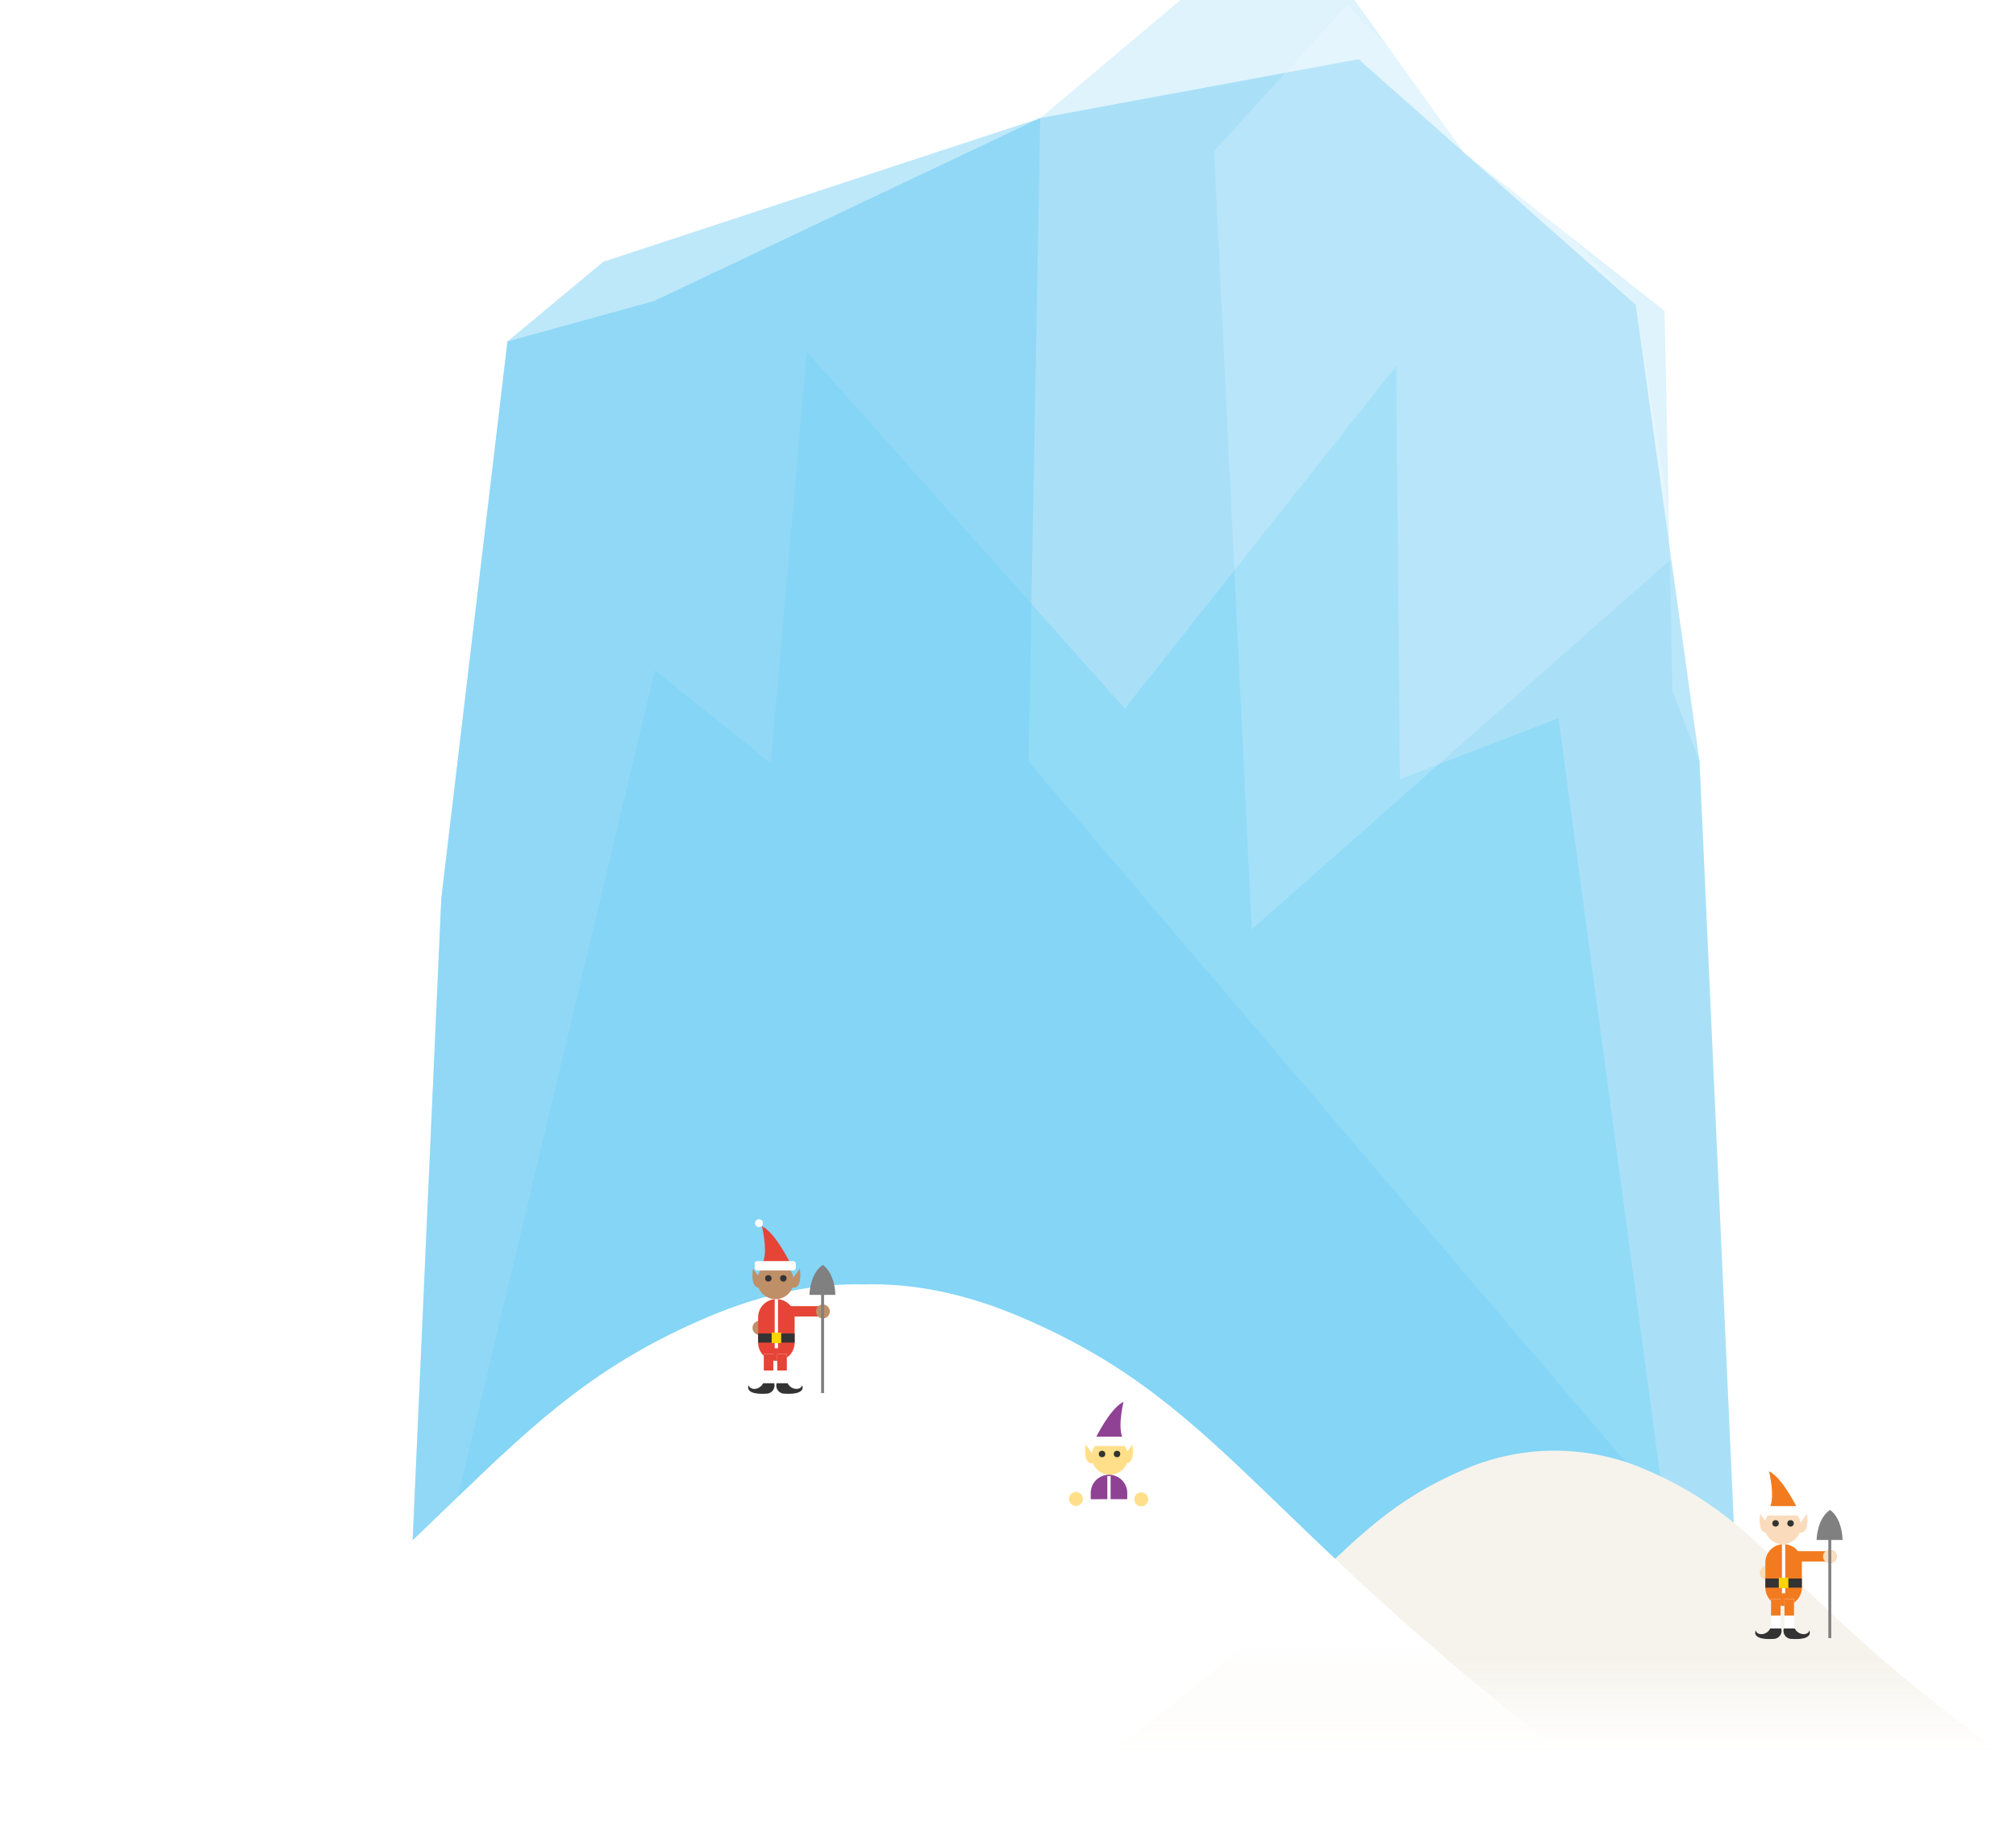 <svg xmlns="http://www.w3.org/2000/svg" width="367.18" height="332.69" viewBox="0 0 367.18 332.69"><defs><style>.cls-1{isolation:isolate}.cls-2,.cls-6,.cls-7{opacity:.5}.cls-3{opacity:.8}.cls-4,.cls-9{fill:#fff}.cls-5,.cls-8{opacity:.48}.cls-6,.cls-8{fill:#75cef4}.cls-7{fill:#00bff0;mix-blend-mode:multiply}.cls-9{opacity:.17}.cls-10{fill:url(#linear-gradient)}.cls-11{fill:#fadcbc}.cls-12{fill:#f27b20}.cls-13{fill:#333}.cls-14{fill:#ffd400}.cls-15{fill:gray}.cls-16{fill:url(#linear-gradient-2)}.cls-17{fill:#bf8f68}.cls-18{fill:#e64436}.cls-19{fill:#ffdf8a}.cls-20{fill:#8f4293}.cls-21{opacity:.99}</style><linearGradient id="linear-gradient" x1="552.02" y1="273.8" x2="552.02" y2="319.16" gradientTransform="matrix(-1 0 0 1 835.2 0)" gradientUnits="userSpaceOnUse"><stop offset=".07" stop-color="#f6f3ec"/><stop offset=".62" stop-color="#f6f3ec"/><stop offset="1" stop-color="#f6f3ec" stop-opacity="0"/></linearGradient><linearGradient id="linear-gradient-2" x1="677.79" y1="250.45" x2="677.79" y2="328.94" gradientTransform="matrix(-1 0 0 1 835.2 0)" gradientUnits="userSpaceOnUse"><stop offset=".07" stop-color="#fff"/><stop offset=".62" stop-color="#fff"/><stop offset="1" stop-color="#fff" stop-opacity="0"/></linearGradient></defs><title>building-jetpack-ice</title><g class="cls-1"><g id="slice"><path class="cls-4" d="M0 301h41.63c0-6.48-5.54-11.73-12.38-11.73a12.5 12.5 0 0 0-10.55 5.63 10.69 10.69 0 0 0-8.24-3.8A10.21 10.21 0 0 0 0 301z"/><g id="_Group_" data-name="&lt;Group&gt;"><g id="_Group_2" data-name="&lt;Group&gt;"><g id="_Group_3" data-name="&lt;Group&gt;" class="cls-5"><path id="_Path_" data-name="&lt;Path&gt;" class="cls-6" d="M316.35 290.12l-6.81-151.4-4.94-12.88-1.43-69.21-36.53-28.81L246.69 0h-31.7l-25.52 21.51-70.32 33.33-26.72 7.37-12.05 101.47-5.68 127.23 241.65-.79z"/><path id="_Path_2" data-name="&lt;Path&gt;" class="cls-7" d="M305.18 289.59l-21.32-158.76-28.89 11.13-.67-75.29-49.44 62.41-57.92-64.99-6.54 74.99-21.12-16.95-40.21 168.78 226.11-1.32z"/></g><path id="_Path_3" data-name="&lt;Path&gt;" class="cls-6" d="M316.35 290.12l-6.81-151.4-11.63-83.21-50.48-44.72-57.96 10.72-70.32 33.33-26.72 7.37-12.05 101.47-5.68 127.23 241.65-.79z"/><path id="_Path_4" data-name="&lt;Path&gt;" class="cls-8" d="M316.35 290.12L187.33 138.75l2.14-117.24-79.59 26.18-17.45 14.52-12.05 101.47-5.68 127.23 241.65-.79z"/></g><path id="_Path_5" data-name="&lt;Path&gt;" class="cls-9" d="M305.3 101.03l-7.39-45.52L245.38.84l-24.25 26.7 6.86 141.75 77.31-68.26z"/></g><path class="cls-10" d="M199.16 321.32c42.08-30 44.59-43.83 67.47-53.58a41.35 41.35 0 0 1 33.09 0c22.88 9.76 25.39 23.61 67.47 53.58z"/><circle class="cls-11" cx="321.76" cy="286.55" r="1.27"/><path class="cls-12" d="M327.42 274.92s-2.73-5.7-5.22-6.88c0 0 1.31 5.34-.12 7z"/><path class="cls-11" d="M321.37 278a3.32 3.32 0 0 0 3.32 3.32A3.32 3.32 0 0 0 328 278a3.32 3.32 0 0 0-3.32-3.32 3.32 3.32 0 0 0-3.32 3.32z"/><rect class="cls-4" x="320.89" y="274.39" width="7.49" height="1.7" rx=".44" ry=".44"/><circle class="cls-13" cx="326.12" cy="277.53" r=".59"/><circle class="cls-13" cx="323.39" cy="277.53" r=".59"/><path class="cls-12" d="M326.76 282.6h6.63v1.88h-6.63z"/><path class="cls-12" d="M321.53 289.24a3.32 3.32 0 1 0 6.65 0v-4.59a3.32 3.32 0 1 0-6.65 0z"/><path class="cls-4" d="M326.75 291.3v5.7h-1.74v-5.7"/><path class="cls-12" d="M326.75 291.3v3.02h-1.74v-3.02"/><path class="cls-13" d="M324.89 296.68h2c.67 1.31 2.41 1.31 2.65.36 0 0 .93 1.8-3.25 1.54a1.48 1.48 0 0 1-1.4-1.9z"/><path class="cls-4" d="M322.56 291.3v5.7h1.74v-5.7"/><path class="cls-12" d="M322.56 291.3v3.02h1.74v-3.02"/><path class="cls-13" d="M324.42 296.68h-2c-.67 1.31-2.41 1.31-2.65.36 0 0-.93 1.8 3.25 1.54a1.48 1.48 0 0 0 1.4-1.9z"/><path class="cls-4" d="M324.55 281.33h.6v8.94h-.6z"/><path class="cls-13" d="M321.53 287.58h6.65v1.66h-6.65z"/><path class="cls-14" d="M323.98 287.42h1.74v1.9h-1.74z"/><circle class="cls-4" cx="321.69" cy="267.48" r=".71"/><path class="cls-11" d="M328 277.29l1.11-1.5s.63 3.88-1.5 3.4zM321.68 277.29l-1.11-1.5s-.63 3.88 1.5 3.4z"/><circle class="cls-11" cx="333.31" cy="283.56" r="1.27"/><path class="cls-15" d="M330.86 280.55s.05-3.88 2.45-5.46c0 0 2.11 1.23 2.29 5.46h-2.07v17.88H333v-17.88z"/><path class="cls-16" d="M12 332.69c72.84-51.87 77.18-75.85 116.78-92.69 10.49-4.47 20-6.23 28.63-6 8.59-.25 18.14 1.5 28.63 6 39.59 16.88 43.94 40.86 116.76 92.73z"/><circle class="cls-17" cx="138.32" cy="241.91" r="1.27"/><path class="cls-18" d="M144 230.28s-2.73-5.7-5.22-6.88c0 0 1.31 5.34-.12 7z"/><path class="cls-17" d="M137.92 233.36a3.32 3.32 0 0 0 3.32 3.32 3.32 3.32 0 0 0 3.32-3.32 3.32 3.32 0 0 0-3.32-3.32 3.32 3.32 0 0 0-3.32 3.32z"/><rect class="cls-4" x="137.45" y="229.75" width="7.49" height="1.7" rx=".44" ry=".44"/><circle class="cls-13" cx="142.67" cy="232.89" r=".59"/><circle class="cls-13" cx="139.94" cy="232.89" r=".59"/><path class="cls-18" d="M143.31 237.96h6.63v1.88h-6.63z"/><path class="cls-18" d="M138.08 244.6a3.32 3.32 0 1 0 6.65 0V240a3.32 3.32 0 1 0-6.65 0z"/><path class="cls-4" d="M143.31 246.66v5.69h-1.75v-5.69"/><path class="cls-18" d="M143.31 246.66v3.02h-1.75v-3.02"/><path class="cls-13" d="M141.45 252h2c.67 1.31 2.41 1.31 2.65.36 0 0 .93 1.8-3.25 1.54a1.48 1.48 0 0 1-1.4-1.9z"/><path class="cls-4" d="M139.11 246.66v5.69h1.74v-5.69"/><path class="cls-18" d="M139.11 246.66v3.02h1.74v-3.02"/><path class="cls-13" d="M141 252h-2c-.67 1.31-2.41 1.31-2.65.36 0 0-.93 1.8 3.25 1.54a1.48 1.48 0 0 0 1.4-1.9z"/><path class="cls-4" d="M141.1 236.69h.6v8.94h-.6z"/><path class="cls-13" d="M138.08 242.94h6.65v1.66h-6.65z"/><path class="cls-14" d="M140.54 242.78h1.74v1.9h-1.74z"/><circle class="cls-4" cx="138.24" cy="222.84" r=".71"/><path class="cls-17" d="M144.57 232.65l1.11-1.5s.63 3.88-1.5 3.4zM138.24 232.65l-1.11-1.5s-.63 3.88 1.5 3.4z"/><circle class="cls-17" cx="149.87" cy="238.92" r="1.27"/><path class="cls-15" d="M147.42 235.91s.05-3.88 2.45-5.46c0 0 2.11 1.23 2.29 5.46h-2.07v17.88h-.54v-17.88z"/><circle class="cls-19" cx="195.96" cy="273.08" r="1.27"/><circle class="cls-19" cx="207.86" cy="273.15" r="1.27"/><path class="cls-20" d="M199.41 262.27s2.73-5.7 5.22-6.88c0 0-1.31 5.34.12 7z"/><path class="cls-19" d="M205.46 265.36a3.32 3.32 0 0 1-3.32 3.32 3.32 3.32 0 0 1-3.32-3.32 3.32 3.32 0 0 1 3.32-3.32 3.32 3.32 0 0 1 3.32 3.32z"/><rect class="cls-4" x="198.45" y="261.74" width="7.49" height="1.7" rx=".44" ry=".44"/><circle class="cls-13" cx="200.72" cy="264.89" r=".59"/><circle class="cls-13" cx="203.45" cy="264.89" r=".59"/><path class="cls-20" d="M198.66 273.13V272a3.32 3.32 0 1 1 6.65 0v1.12"/><path class="cls-4" d="M201.68 268.91h.6v5.25h-.6z"/><circle class="cls-4" cx="205.15" cy="254.84" r=".71"/><path class="cls-19" d="M198.82 264.65l-1.11-1.5s-.63 3.88 1.5 3.4zM205.15 264.65l1.11-1.5s.63 3.88-1.5 3.4z"/></g></g></svg>